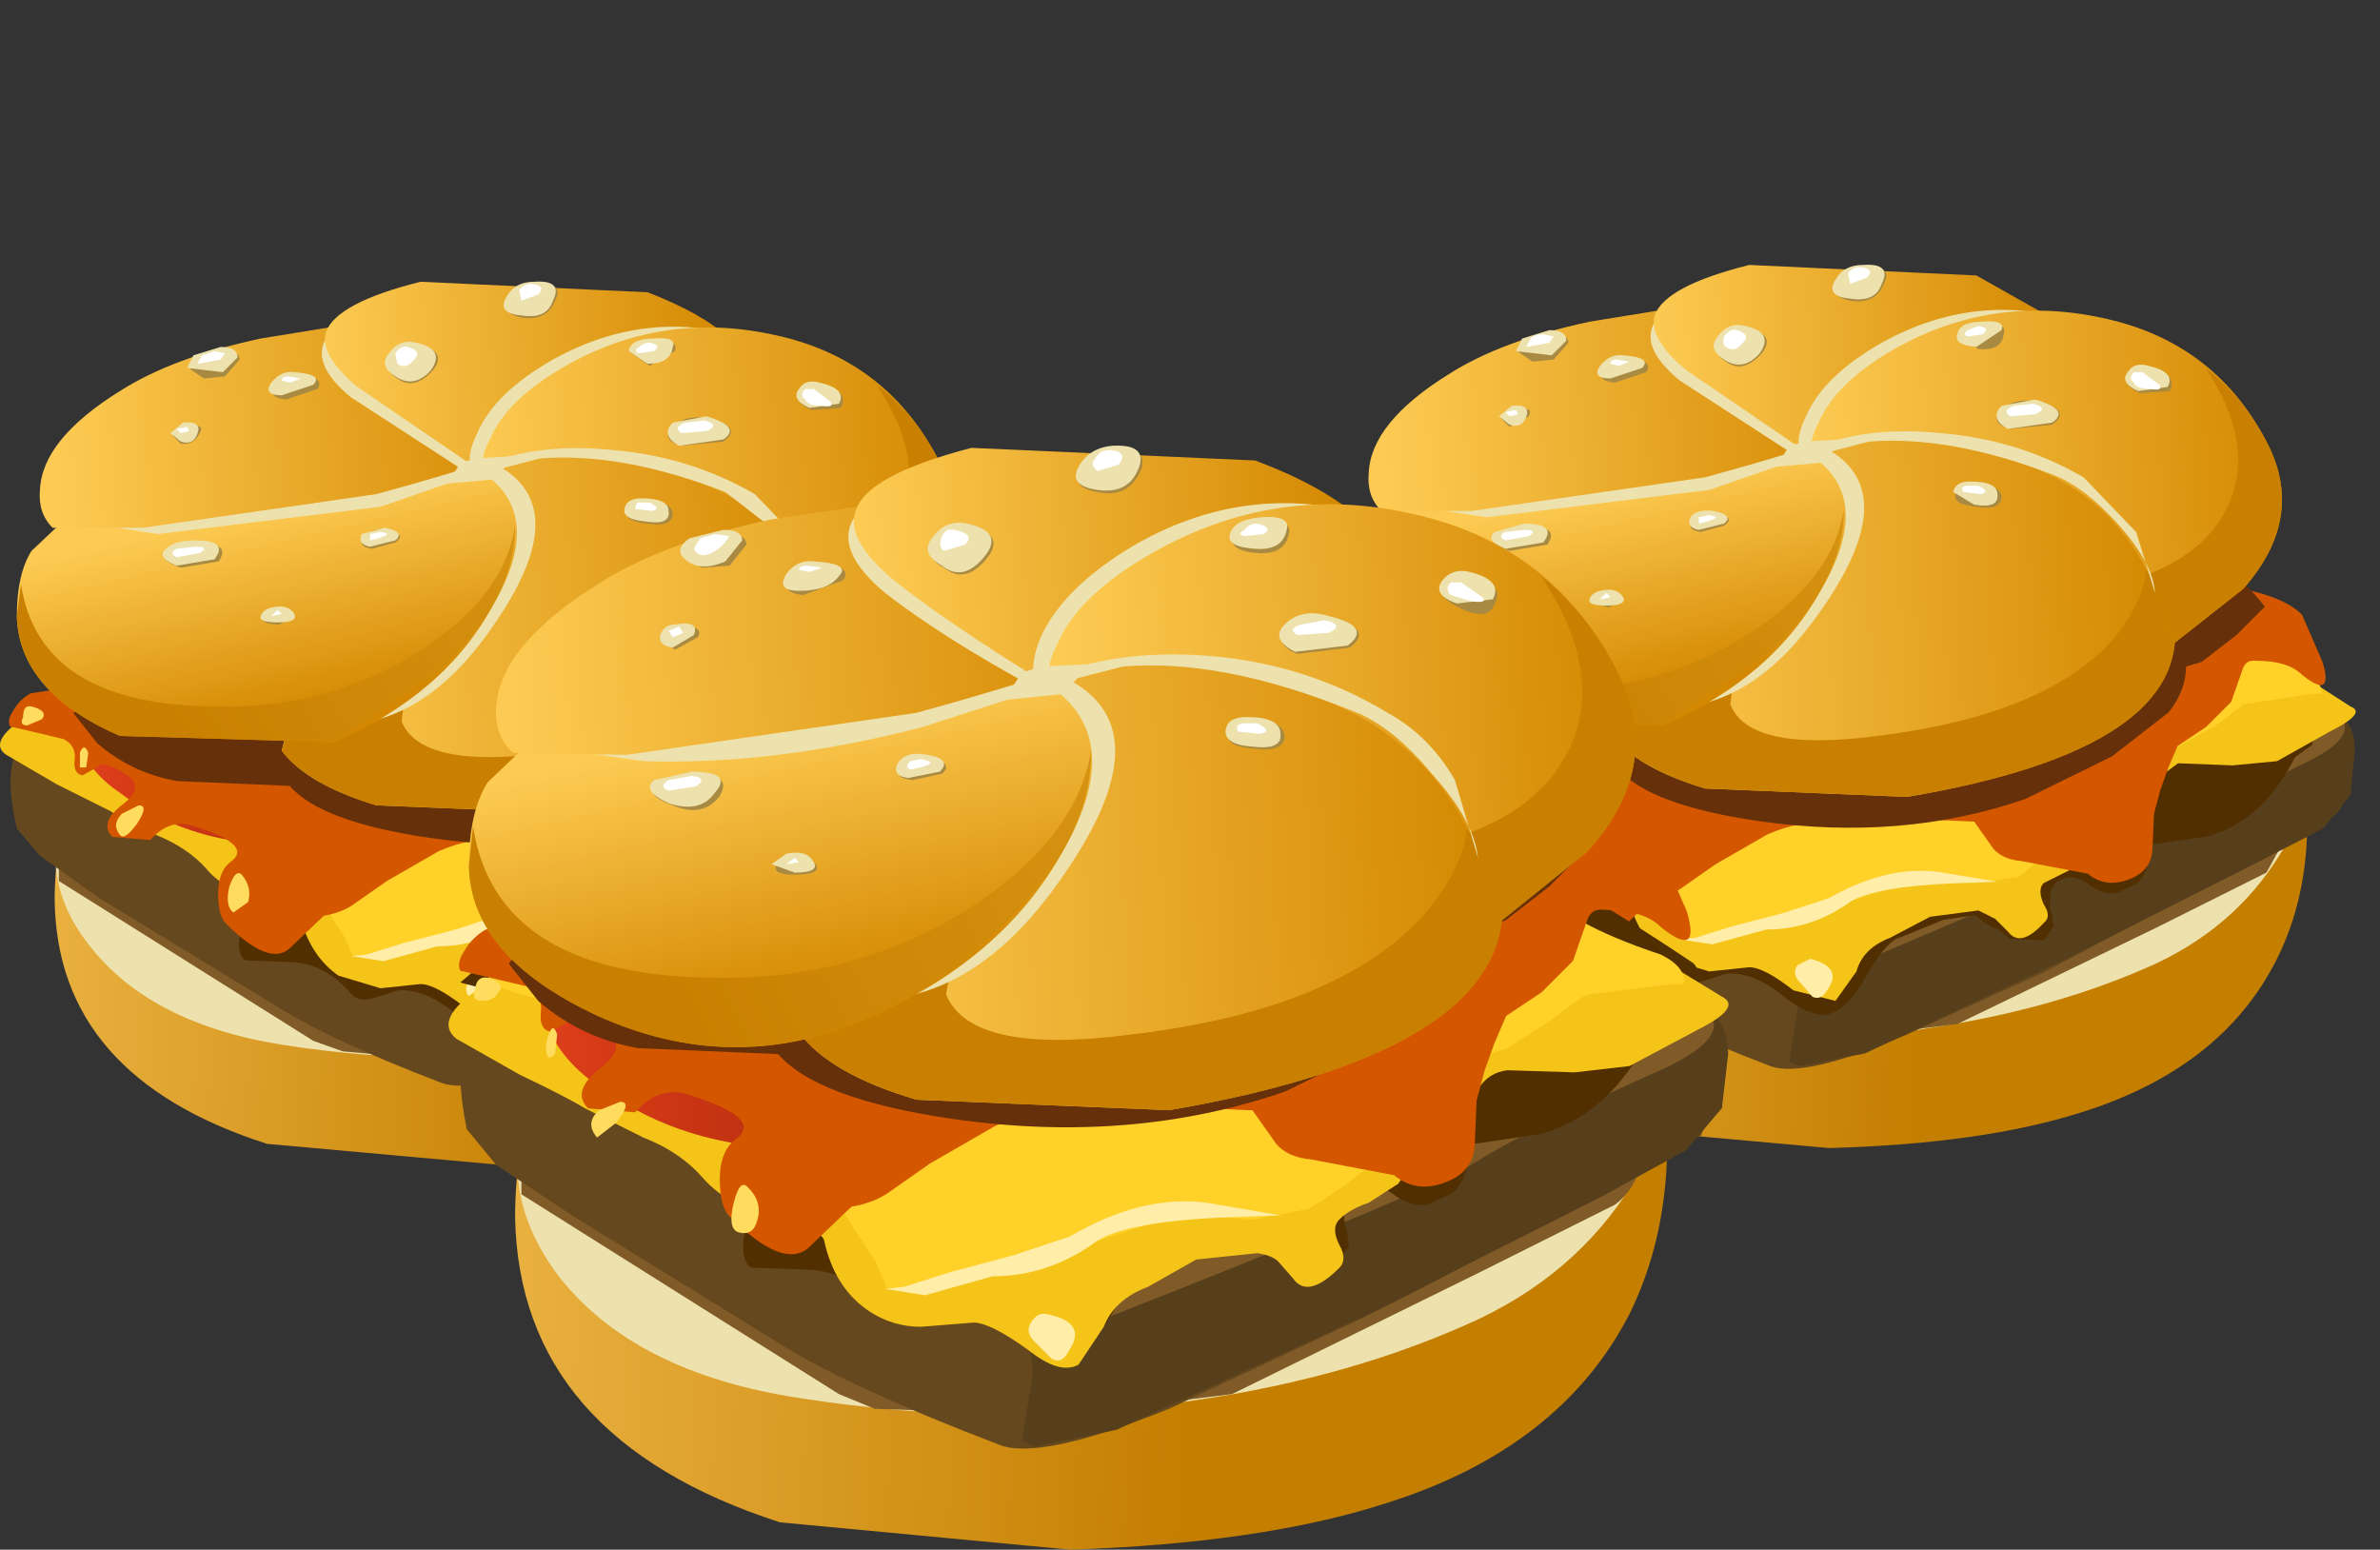 <?xml version="1.0" encoding="UTF-8" standalone="no"?>
<svg xmlns:xlink="http://www.w3.org/1999/xlink" height="36.85px" width="56.6px" xmlns="http://www.w3.org/2000/svg">
  <rect width="100%" height="100%" fill="#333333" stroke="none"/>
  <g transform="matrix(1.0, 0.0, 0.0, 1.0, 0.0, 0.0)">
    <use height="30.85" transform="matrix(1.0, 0.0, 0.0, 1.0, 0.0, 6.0)" width="56.0" xlink:href="#sprite0"/>
  </g>
  <defs>
    <g id="sprite0" transform="matrix(1.0, 0.0, 0.0, 1.0, 0.0, -6.0)">
      <use height="14.5" transform="matrix(1.0, 0.0, 0.0, 1.0, 0.25, 13.2)" width="24.15" xlink:href="#shape0"/>
      <use height="13.95" transform="matrix(0.75, 0.0, 0.0, 0.75, 0.287, 14.062)" width="31.45" xlink:href="#sprite1"/>
      <use height="9.85" transform="matrix(1.0, 0.0, 0.0, 1.0, 0.0, 14.4)" width="24.4" xlink:href="#shape2"/>
      <use height="11.25" transform="matrix(0.75, 0.0, 0.0, 0.75, 0.2, 14.238)" width="31.35" xlink:href="#sprite2"/>
      <use height="2.3" transform="matrix(0.803, 0.0, 0.0, 0.783, 8.357, 21.093)" width="9.4" xlink:href="#shape4"/>
      <use height="9.3" transform="matrix(0.75, 0.0, 0.0, 0.75, 1.75, 13.1)" width="27.35" xlink:href="#sprite3"/>
      <use height="20.9" transform="matrix(1.0, 0.0, 0.0, 1.0, 0.4, 6.4)" width="55.6" xlink:href="#shape6"/>
      <use height="13.95" transform="matrix(0.75, 0.0, 0.0, 0.75, 31.887, 13.662)" width="31.45" xlink:href="#sprite1"/>
      <use height="9.85" transform="matrix(1.0, 0.0, 0.0, 1.0, 31.6, 14.0)" width="24.4" xlink:href="#shape7"/>
      <use height="11.25" transform="matrix(0.75, 0.0, 0.0, 0.75, 31.8, 13.838)" width="31.35" xlink:href="#sprite2"/>
      <use height="2.3" transform="matrix(0.803, 0.0, 0.0, 0.783, 39.957, 20.694)" width="9.4" xlink:href="#shape4"/>
      <use height="9.3" transform="matrix(0.75, 0.0, 0.0, 0.75, 33.35, 12.7)" width="27.35" xlink:href="#sprite3"/>
      <use height="30.85" transform="matrix(1.0, 0.0, 0.0, 1.0, 10.95, 6.0)" width="43.3" xlink:href="#shape8"/>
      <use height="13.95" transform="matrix(0.935, 0.0, 0.0, 0.935, 10.947, 19.203)" width="31.45" xlink:href="#sprite1"/>
      <use height="12.25" transform="matrix(1.0, 0.0, 0.0, 1.0, 10.65, 20.25)" width="30.45" xlink:href="#shape9"/>
      <use height="11.25" transform="matrix(0.935, 0.0, 0.0, 0.935, 10.9, 19.297)" width="31.35" xlink:href="#sprite2"/>
      <use height="2.3" transform="matrix(1.0, 0.0, 0.0, 1.0, 21.05, 28.55)" width="9.4" xlink:href="#shape4"/>
      <use height="9.3" transform="matrix(0.935, 0.0, 0.0, 0.935, 12.1, 18.1)" width="27.35" xlink:href="#sprite3"/>
      <use height="19.0" transform="matrix(1.0, 0.0, 0.0, 1.0, 11.15, 10.3)" width="27.75" xlink:href="#shape10"/>
    </g>
    <g id="shape0" transform="matrix(1.0, 0.0, 0.0, 1.0, -0.25, -13.2)">
      <path d="M15.85 14.65 Q22.35 14.8 22.95 17.35 23.75 20.8 22.55 23.2 21.25 25.8 17.9 26.85 L11.9 27.7 6.35 27.2 Q1.35 25.6 1.3 21.4 1.3 20.05 1.75 18.65 L2.2 17.5 5.8 16.3 Q9.7 14.5 15.85 14.65" fill="url(#gradient0)" fill-rule="evenodd" stroke="none"/>
      <path d="M1.8 18.55 Q2.95 16.4 12.55 16.4 21.8 16.45 22.85 17.65 23.65 18.7 22.75 20.5 21.7 22.35 19.7 23.3 17.3 24.4 14.25 24.85 10.6 25.45 6.75 24.85 3.55 24.35 2.1 22.45 0.7 20.65 1.8 18.55" fill="#ede2ad" fill-rule="evenodd" stroke="none"/>
      <path d="M14.95 24.75 L11.75 25.15 9.25 25.1 8.15 25.0 7.45 24.75 1.4 20.95 1.4 20.1 1.85 20.1 2.8 20.3 Q23.0 19.45 22.85 20.15 L22.3 21.15 19.7 22.45 14.95 24.75" fill="#805b28" fill-rule="evenodd" stroke="none"/>
      <path d="M17.15 14.35 Q18.6 14.8 23.85 17.3 24.55 17.6 24.3 18.9 24.2 19.55 23.9 19.8 L22.6 20.55 17.05 23.5 13.75 25.0 Q11.3 26.05 10.5 25.75 7.75 24.7 6.45 23.85 L2.35 21.35 0.95 20.35 0.4 19.7 Q-0.05 17.75 0.85 17.5 L3.2 16.8 5.4 16.0 Q7.45 15.15 12.85 13.65 13.75 13.4 14.95 13.65 L17.15 14.35" fill="#66481e" fill-rule="evenodd" stroke="none"/>
      <path d="M24.1 17.5 Q24.4 17.65 24.4 18.25 L24.3 19.3 23.65 20.1 22.0 20.95 17.55 23.2 12.75 25.45 11.2 25.75 10.95 25.65 11.15 24.4 Q11.2 23.7 10.6 22.65 L10.05 21.75 Q23.65 17.3 24.1 17.5" fill="#573f1b" fill-rule="evenodd" stroke="none"/>
      <path d="M15.85 13.9 L19.45 15.1 21.95 16.3 24.1 17.5 Q24.4 17.95 23.3 18.5 20.65 19.7 19.65 20.3 L12.25 23.45 Q11.0 23.9 9.6 23.05 L6.15 21.1 2.55 19.2 Q0.45 18.2 0.55 17.8 0.7 17.35 2.4 16.9 L6.65 15.1 Q11.05 13.35 11.85 13.2 12.7 13.05 15.85 13.9" fill="#805b28" fill-rule="evenodd" stroke="none"/>
    </g>
    <linearGradient gradientTransform="matrix(0.008, 4.0E-4, 4.0E-4, -0.008, 7.75, 20.95)" gradientUnits="userSpaceOnUse" id="gradient0" spreadMethod="pad" x1="-819.2" x2="819.2">
      <stop offset="0.0" stop-color="#e9b140"/>
      <stop offset="1.0" stop-color="#c47e00"/>
    </linearGradient>
    <g id="sprite1" transform="matrix(1.0, 0.0, 0.0, 1.0, -0.05, 0.05)">
      <use height="13.95" transform="matrix(1.0, 0.0, 0.0, 1.0, 0.05, -0.05)" width="31.45" xlink:href="#shape1"/>
    </g>
    <g id="shape1" transform="matrix(1.0, 0.0, 0.0, 1.0, -0.05, 0.05)">
      <path d="M31.4 3.9 Q31.7 4.15 31.05 4.45 L30.85 5.35 30.3 5.75 Q29.3 7.75 27.55 8.25 L25.85 8.5 25.4 8.35 Q25.95 9.05 25.3 9.75 L24.65 10.05 Q24.2 10.1 23.8 9.8 23.35 9.45 22.95 9.6 22.6 9.7 22.55 10.1 22.5 10.6 22.6 10.7 L22.65 11.1 22.35 11.55 21.25 11.5 20.9 11.2 Q20.65 11.15 20.15 10.75 L19.15 10.9 17.8 11.45 Q17.35 11.55 16.7 12.7 16.05 13.85 15.4 13.9 14.85 13.95 14.0 13.25 13.1 12.55 12.3 12.6 L11.5 12.85 Q11.0 13.0 10.75 12.65 9.9 11.7 8.8 11.7 L7.45 11.65 Q7.1 11.45 7.35 10.4 L7.4 9.25 7.05 8.65 6.7 8.05 Q4.95 7.75 3.8 7.05 2.55 6.35 1.95 5.2 L1.0 4.65 0.05 4.4 0.4 4.1 0.9 3.95 3.4 4.4 4.85 4.15 6.0 3.7 8.75 1.7 Q11.45 0.05 12.85 0.0 L19.15 0.05 25.3 0.6 Q27.3 1.15 31.4 3.9" fill="#522f00" fill-rule="evenodd" stroke="none"/>
    </g>
    <g id="shape2" transform="matrix(1.0, 0.0, 0.0, 1.0, 0.0, -14.4)">
      <path d="M17.25 14.45 Q19.15 14.65 20.4 15.25 L21.55 15.85 22.6 16.3 Q23.05 16.45 23.6 16.75 L24.3 17.2 Q24.7 17.35 23.8 17.8 L22.55 18.5 21.5 18.6 20.2 18.55 Q19.85 18.6 19.65 18.95 L19.1 19.7 18.5 20.2 18.1 20.75 17.6 21.1 17.0 21.4 Q16.85 21.55 17.0 21.9 17.2 22.2 17.0 22.35 16.45 22.95 16.15 22.55 L15.85 22.25 15.45 22.05 14.3 22.2 13.35 22.7 Q12.7 22.95 12.55 23.5 L12.05 24.2 11.05 23.95 Q10.35 23.4 10.0 23.4 L9.05 23.5 8.05 23.2 Q7.4 22.75 7.15 21.85 7.15 21.6 6.3 21.4 5.35 21.2 4.9 20.65 4.45 20.15 3.7 19.85 2.8 19.45 2.65 19.3 L1.35 18.65 0.15 17.95 Q-0.3 17.65 0.6 17.05 1.3 16.6 1.95 16.4 L9.45 15.25 17.25 14.45" fill="#f5c419" fill-rule="evenodd" stroke="none"/>
      <path d="M19.5 14.8 L21.6 15.7 23.15 16.35 23.6 16.9 23.35 16.9 21.75 17.15 21.1 17.65 20.2 18.15 Q19.75 18.25 19.3 18.7 L18.35 19.7 16.4 21.25 15.4 21.4 14.2 21.35 11.9 22.0 9.5 22.65 8.4 22.75 8.2 22.3 7.4 21.0 5.05 18.7 Q3.9 17.75 1.75 17.2 0.85 17.05 0.75 16.8 1.3 16.5 2.2 16.35 L4.15 15.85 6.9 15.3 Q7.3 14.65 13.25 14.65 L19.5 14.8" fill="#ffd129" fill-rule="evenodd" stroke="none"/>
      <path d="M11.45 23.2 Q12.25 23.4 11.85 23.95 L11.5 24.1 11.2 23.75 Q11.0 23.55 11.15 23.35 L11.45 23.2" fill="#ffeda8" fill-rule="evenodd" stroke="none"/>
      <path d="M11.9 16.25 Q12.1 17.05 11.75 17.85 L9.25 18.9 6.55 19.0 4.3 18.85 3.2 18.3 Q2.05 17.6 1.75 16.75 1.45 15.7 3.45 15.0 5.6 14.25 8.75 14.45 11.5 14.6 11.9 16.25" fill="#d14b11" fill-rule="evenodd" stroke="none"/>
      <path d="M1.75 16.15 L2.35 17.2 Q3.35 18.25 5.4 18.55 L10.3 18.35 12.0 17.8 11.95 18.65 11.15 19.15 Q9.75 19.9 7.6 20.05 4.75 20.3 2.85 18.85 2.1 18.35 1.85 17.6 L1.7 16.9 1.75 16.15" fill="url(#gradient1)" fill-rule="evenodd" stroke="none"/>
    </g>
    <linearGradient gradientTransform="matrix(0.006, 0.0, 0.0, -0.006, 6.85, 18.1)" gradientUnits="userSpaceOnUse" id="gradient1" spreadMethod="pad" x1="-819.2" x2="819.2">
      <stop offset="0.0" stop-color="#e03f1b"/>
      <stop offset="1.0" stop-color="#911c00"/>
    </linearGradient>
    <g id="sprite2" transform="matrix(1.0, 0.0, 0.0, 1.0, 0.0, -0.05)">
      <use height="11.25" transform="matrix(1.0, 0.0, 0.0, 1.0, 0.0, 0.05)" width="31.35" xlink:href="#shape3"/>
    </g>
    <g id="shape3" transform="matrix(1.0, 0.0, 0.0, 1.0, 0.0, -0.05)">
      <path d="M30.6 1.1 L31.25 2.6 Q31.6 3.8 30.6 3.0 30.15 2.55 29.15 2.55 28.8 2.5 28.7 2.85 L28.35 3.85 27.55 4.65 26.65 5.25 26.35 5.95 26.1 6.65 25.9 7.4 25.85 8.55 Q25.8 9.25 25.05 9.5 24.35 9.75 23.8 9.3 L21.7 8.9 Q21.1 8.85 20.8 8.5 L20.2 7.65 17.95 7.55 15.55 7.7 Q14.7 7.6 13.65 8.05 L12.0 9.0 11.0 9.7 Q10.6 10.0 10.0 10.1 L8.9 11.15 Q8.25 11.7 6.9 10.35 6.65 10.1 6.65 9.4 6.65 8.65 7.1 8.35 7.7 7.85 6.0 7.3 5.15 6.95 4.5 7.7 L3.3 7.6 Q2.85 7.15 3.65 6.55 4.35 6.0 3.7 5.6 3.0 5.15 2.8 5.4 L2.35 5.65 Q2.05 5.6 2.1 5.15 2.15 4.7 1.75 4.5 L0.7 4.25 0.05 4.1 Q-0.05 3.9 0.15 3.6 0.35 3.25 0.7 3.05 L1.35 2.95 1.9 2.8 3.1 1.55 Q4.35 0.6 5.8 0.7 L16.6 0.35 Q25.65 -0.1 27.55 0.1 29.9 0.35 30.6 1.1" fill="#d45700" fill-rule="evenodd" stroke="none"/>
    </g>
    <g id="shape4" transform="matrix(1.0, 0.0, 0.0, 1.0, -21.05, -28.55)">
      <path d="M26.1 29.5 Q24.95 30.35 23.6 30.35 L22.0 30.8 21.05 30.65 21.5 30.6 22.6 30.25 24.1 29.85 25.45 29.4 Q27.15 28.4 28.7 28.6 L30.45 28.9 29.1 28.95 Q26.85 29.05 26.1 29.5" fill="#ffeda8" fill-rule="evenodd" stroke="none"/>
    </g>
    <g id="sprite3" transform="matrix(1.0, 0.0, 0.0, 1.0, 0.0, 0.0)">
      <use height="9.3" transform="matrix(1.0, 0.0, 0.0, 1.0, 0.0, 0.0)" width="27.35" xlink:href="#shape5"/>
    </g>
    <g id="shape5" transform="matrix(1.0, 0.0, 0.0, 1.0, 0.0, 0.0)">
      <path d="M23.9 0.05 Q25.9 0.45 27.35 2.3 L26.45 3.2 25.35 4.05 24.85 4.2 Q24.85 4.95 24.3 5.65 L22.5 7.05 19.75 8.4 Q15.85 9.75 11.3 9.1 7.85 8.6 6.85 7.45 L3.3 7.3 Q1.85 7.05 0.75 6.1 L0.0 5.15 Q1.1 3.75 2.0 3.4 3.95 2.75 13.05 1.3 22.55 -0.25 23.9 0.05" fill="#66300a" fill-rule="evenodd" stroke="none"/>
    </g>
    <g id="shape6" transform="matrix(1.0, 0.0, 0.0, 1.0, -0.4, -6.4)">
      <path d="M5.75 20.8 Q6.0 21.1 5.9 21.45 L5.55 21.7 Q5.35 21.55 5.45 21.1 5.6 20.65 5.75 20.8" fill="#ffdc5e" fill-rule="evenodd" stroke="none"/>
      <path d="M2.1 17.9 L2.05 18.25 1.9 18.25 1.9 17.9 Q2.0 17.65 2.1 17.9" fill="#ffdc5e" fill-rule="evenodd" stroke="none"/>
      <path d="M3.3 19.15 Q3.55 19.15 3.25 19.6 2.95 20.0 2.85 19.85 2.65 19.6 2.9 19.35 L3.3 19.15" fill="#ffdc5e" fill-rule="evenodd" stroke="none"/>
      <path d="M0.75 16.8 Q1.15 16.9 1.0 17.1 L0.65 17.25 Q0.45 17.25 0.55 17.05 0.55 16.75 0.75 16.8" fill="#ffdc5e" fill-rule="evenodd" stroke="none"/>
      <path d="M6.7 17.85 Q7.0 16.6 7.75 15.1 9.1 12.05 11.1 10.8 13.35 9.4 16.65 11.2 19.8 12.85 20.1 15.1 20.55 18.2 13.75 19.35 L8.95 19.15 Q7.3 18.65 6.7 17.85" fill="url(#gradient2)" fill-rule="evenodd" stroke="none"/>
      <path d="M19.45 13.75 L19.7 13.9 20.1 15.1 Q20.55 18.2 13.75 19.35 L8.95 19.15 Q7.3 18.65 6.7 17.85 7.0 16.7 7.65 15.25 8.95 12.35 10.75 11.05 11.2 10.9 11.2 11.05 L11.45 11.85 Q12.25 13.75 11.05 15.05 L9.7 15.95 9.55 17.15 Q10.0 18.3 13.05 17.9 17.1 17.4 18.7 15.55 19.45 14.6 19.45 13.75" fill="#c98000" fill-rule="evenodd" stroke="none"/>
      <path d="M3.3 12.85 Q5.05 12.15 6.95 11.55 10.85 10.45 12.05 11.2 13.55 12.25 11.75 14.85 9.95 17.5 7.6 17.2 L2.8 16.6 Q1.0 16.1 1.0 14.65 0.95 13.35 1.75 13.25 L3.3 12.85" fill="#ede2ad" fill-rule="evenodd" stroke="none"/>
      <path d="M2.75 11.55 L6.4 10.9 11.5 11.25 Q12.95 12.25 11.75 14.35 10.6 16.5 7.95 17.65 L2.85 17.5 Q0.45 16.45 0.4 14.65 0.4 13.65 0.75 13.1 L1.65 12.25 2.75 11.55" fill="url(#gradient3)" fill-rule="evenodd" stroke="none"/>
      <path d="M7.95 17.65 L2.85 17.5 Q0.45 16.45 0.4 14.65 L0.5 13.9 Q0.95 16.8 5.2 16.8 7.8 16.85 9.95 15.5 12.0 14.2 12.25 12.5 12.25 14.25 10.5 15.9 L7.95 17.65" fill="url(#gradient4)" fill-rule="evenodd" stroke="none"/>
      <path d="M3.75 12.7 L1.8 12.4 Q1.45 12.1 1.4 11.6 1.3 10.5 3.15 9.35 4.35 8.55 6.45 8.15 L8.35 7.85 Q9.25 7.8 10.4 9.45 L11.4 11.05 Q11.7 11.05 11.5 11.2 L9.05 12.05 3.75 12.7" fill="#ede2ad" fill-rule="evenodd" stroke="none"/>
      <path d="M8.05 7.75 Q9.45 7.75 13.15 10.3 12.45 10.8 8.95 11.75 L3.4 12.55 1.25 12.55 Q0.9 12.2 0.95 11.65 1.0 10.45 2.85 9.3 4.1 8.5 6.2 8.05 L8.05 7.75" fill="url(#gradient5)" fill-rule="evenodd" stroke="none"/>
      <path d="M11.2 11.3 L8.35 9.45 Q6.4 7.85 9.9 7.0 L15.35 7.2 Q16.6 7.7 17.3 8.3 14.5 8.35 13.05 9.25 11.6 10.25 11.2 11.3" fill="#ede2ad" fill-rule="evenodd" stroke="none"/>
      <path d="M11.5 11.25 L8.5 9.2 Q7.6 8.45 7.75 7.9 8.0 7.2 10.0 6.7 L15.4 6.95 Q16.7 7.45 17.35 8.05 L15.8 8.15 Q14.05 8.4 13.15 9.0 11.7 10.0 11.5 11.25" fill="url(#gradient6)" fill-rule="evenodd" stroke="none"/>
      <path d="M20.25 12.85 Q19.65 11.1 17.8 10.85 14.95 10.45 12.8 10.75 L11.2 11.1 Q11.1 10.8 11.35 10.3 11.75 9.35 13.15 8.55 15.4 7.3 17.8 8.05 20.25 8.8 21.55 11.25 22.5 13.1 21.6 14.05 L20.5 14.55 20.25 12.85" fill="#ede2ad" fill-rule="evenodd" stroke="none"/>
      <path d="M19.55 14.15 Q18.7 12.4 17.05 11.65 14.75 10.6 12.9 10.85 L11.5 11.25 Q11.4 10.9 11.65 10.45 12.05 9.5 13.45 8.7 15.75 7.4 18.35 7.95 21.05 8.5 22.3 10.9 23.25 12.7 21.75 14.4 L20.1 15.7 19.55 14.15" fill="url(#gradient7)" fill-rule="evenodd" stroke="none"/>
      <path d="M21.75 14.4 L20.1 15.7 19.5 14.05 Q20.9 13.5 21.4 12.4 22.05 10.95 20.85 9.15 21.75 9.85 22.3 10.9 23.25 12.7 21.75 14.4" fill="#c98000" fill-rule="evenodd" stroke="none"/>
      <path d="M17.95 11.75 L19.2 13.05 Q19.6 13.75 19.65 14.5 19.6 13.8 18.8 12.9 L17.25 11.7 Q14.8 10.75 12.85 10.9 L11.5 11.25 11.2 11.2 Q12.6 10.5 14.55 10.7 16.4 10.85 17.95 11.75" fill="#ede2ad" fill-rule="evenodd" stroke="none"/>
      <path d="M11.95 11.35 L11.75 11.4 10.6 11.5 10.55 11.55 10.8 11.25 10.95 11.0 11.35 10.9 12.15 10.85 12.35 10.9 Q11.85 11.1 11.95 11.35" fill="#ede2ad" fill-rule="evenodd" stroke="none"/>
      <path d="M5.35 8.35 Q5.7 8.35 5.7 8.55 L5.35 8.95 4.85 9.0 4.55 8.8 Q4.45 8.7 4.7 8.5 L5.35 8.35" fill="#a88a43" fill-rule="evenodd" stroke="none"/>
      <path d="M5.25 8.25 Q5.65 8.25 5.65 8.5 L5.3 8.85 4.45 8.75 4.6 8.45 5.25 8.25" fill="#ede2ad" fill-rule="evenodd" stroke="none"/>
      <path d="M5.1 8.35 L5.35 8.4 5.25 8.55 4.7 8.65 4.8 8.45 5.1 8.35" fill="#ffffff" fill-rule="evenodd" stroke="none"/>
      <path d="M7.05 8.9 Q7.75 8.95 7.55 9.25 L6.8 9.5 Q6.35 9.45 6.55 9.2 6.7 8.9 7.05 8.9" fill="#a88a43" fill-rule="evenodd" stroke="none"/>
      <path d="M4.4 10.15 Q4.9 10.05 4.75 10.3 4.6 10.6 4.3 10.55 L4.1 10.35 Q4.15 10.15 4.4 10.15" fill="#a88a43" fill-rule="evenodd" stroke="none"/>
      <path d="M9.2 12.6 Q9.7 12.7 9.4 12.9 L8.85 13.05 Q8.5 13.0 8.65 12.8 8.8 12.55 9.2 12.6" fill="#a88a43" fill-rule="evenodd" stroke="none"/>
      <path d="M6.5 14.5 Q6.9 14.45 7.0 14.65 L6.65 14.85 Q6.25 14.85 6.25 14.7 6.3 14.55 6.5 14.5" fill="#a88a43" fill-rule="evenodd" stroke="none"/>
      <path d="M15.25 11.9 Q15.95 11.9 16.0 12.2 16.0 12.55 15.4 12.45 14.85 12.4 14.9 12.15 L15.25 11.9" fill="#a88a43" fill-rule="evenodd" stroke="none"/>
      <path d="M19.55 9.15 Q20.2 9.3 20.0 9.7 L19.3 9.75 Q18.85 9.55 19.0 9.3 19.25 9.05 19.55 9.15" fill="#a88a43" fill-rule="evenodd" stroke="none"/>
      <path d="M16.05 8.35 L15.45 8.7 14.95 8.35 Q15.05 8.15 15.55 8.1 16.15 8.05 16.05 8.35" fill="#a88a43" fill-rule="evenodd" stroke="none"/>
      <path d="M16.85 9.95 Q17.7 10.15 17.2 10.5 L16.2 10.6 Q15.7 10.45 16.0 10.15 16.3 9.85 16.85 9.95" fill="#a88a43" fill-rule="evenodd" stroke="none"/>
      <path d="M12.7 6.75 Q13.45 6.7 13.2 7.15 13.0 7.65 12.4 7.55 11.9 7.45 12.1 7.1 12.3 6.75 12.7 6.75" fill="#a88a43" fill-rule="evenodd" stroke="none"/>
      <path d="M4.75 12.95 Q5.5 12.9 5.2 13.35 L4.3 13.5 Q3.75 13.3 4.0 13.15 L4.75 12.95" fill="#a88a43" fill-rule="evenodd" stroke="none"/>
      <path d="M9.95 8.2 Q10.65 8.35 10.3 8.8 9.85 9.3 9.45 9.0 9.1 8.8 9.3 8.45 9.55 8.15 9.95 8.2" fill="#a88a43" fill-rule="evenodd" stroke="none"/>
      <path d="M7.0 8.85 Q7.7 8.9 7.45 9.15 L6.7 9.4 Q6.25 9.4 6.45 9.1 6.7 8.8 7.0 8.85" fill="#ede2ad" fill-rule="evenodd" stroke="none"/>
      <path d="M4.35 10.05 Q4.8 10.0 4.7 10.3 4.6 10.6 4.3 10.5 L4.05 10.3 4.35 10.05" fill="#ede2ad" fill-rule="evenodd" stroke="none"/>
      <path d="M9.15 12.55 Q9.65 12.65 9.4 12.85 L8.8 13.0 Q8.5 12.95 8.6 12.7 L9.15 12.55" fill="#ede2ad" fill-rule="evenodd" stroke="none"/>
      <path d="M6.45 14.45 Q6.85 14.35 7.0 14.6 7.1 14.8 6.6 14.8 6.15 14.8 6.2 14.65 6.25 14.5 6.45 14.45" fill="#ede2ad" fill-rule="evenodd" stroke="none"/>
      <path d="M15.25 11.85 Q15.9 11.85 15.9 12.15 15.95 12.5 15.35 12.4 14.8 12.35 14.85 12.1 14.9 11.85 15.25 11.85" fill="#ede2ad" fill-rule="evenodd" stroke="none"/>
      <path d="M19.5 9.1 Q20.15 9.25 19.95 9.6 L19.25 9.7 Q18.8 9.5 19.0 9.25 19.15 9.0 19.5 9.1" fill="#ede2ad" fill-rule="evenodd" stroke="none"/>
      <path d="M16.0 8.25 Q15.95 8.65 15.4 8.65 L14.95 8.35 Q15.0 8.05 15.55 8.05 16.1 8.0 16.0 8.25" fill="#ede2ad" fill-rule="evenodd" stroke="none"/>
      <path d="M16.8 9.9 Q17.65 10.15 17.2 10.45 L16.15 10.6 Q15.7 10.35 16.0 10.05 L16.8 9.9" fill="#ede2ad" fill-rule="evenodd" stroke="none"/>
      <path d="M12.7 6.7 Q13.4 6.65 13.15 7.15 13.0 7.6 12.4 7.5 11.8 7.45 12.05 7.05 12.25 6.7 12.7 6.7" fill="#ede2ad" fill-rule="evenodd" stroke="none"/>
      <path d="M4.65 12.85 Q5.45 12.85 5.1 13.3 L4.2 13.45 Q3.7 13.25 3.95 13.05 4.15 12.85 4.65 12.85" fill="#ede2ad" fill-rule="evenodd" stroke="none"/>
      <path d="M9.9 8.15 Q10.6 8.3 10.25 8.8 9.85 9.25 9.4 8.95 9.0 8.7 9.25 8.4 9.5 8.05 9.9 8.15" fill="#ede2ad" fill-rule="evenodd" stroke="none"/>
      <path d="M6.85 8.95 L7.15 9.0 6.9 9.1 6.7 9.05 Q6.7 8.95 6.85 8.95" fill="#ffffff" fill-rule="evenodd" stroke="none"/>
      <path d="M4.45 10.15 L4.5 10.25 4.3 10.3 4.2 10.2 4.45 10.15" fill="#ffffff" fill-rule="evenodd" stroke="none"/>
      <path d="M4.65 13.0 Q5.0 13.0 4.75 13.15 L4.2 13.25 Q4.0 13.15 4.2 13.05 L4.65 13.0" fill="#ffffff" fill-rule="evenodd" stroke="none"/>
      <path d="M9.05 12.65 Q9.45 12.7 8.8 12.85 L8.8 12.7 9.05 12.65" fill="#ffffff" fill-rule="evenodd" stroke="none"/>
      <path d="M6.6 14.5 L6.7 14.6 6.45 14.65 6.6 14.5" fill="#ffffff" fill-rule="evenodd" stroke="none"/>
      <path d="M15.45 11.95 Q15.75 12.1 15.5 12.15 L15.1 12.1 15.15 11.95 15.45 11.95" fill="#ffffff" fill-rule="evenodd" stroke="none"/>
      <path d="M16.75 10.0 Q17.15 10.1 16.8 10.25 L16.2 10.3 Q16.0 10.15 16.3 10.05 L16.75 10.0" fill="#ffffff" fill-rule="evenodd" stroke="none"/>
      <path d="M19.35 9.25 L19.75 9.55 Q19.85 9.7 19.55 9.65 19.2 9.65 19.15 9.5 19.0 9.4 19.15 9.25 L19.35 9.25" fill="#ffffff" fill-rule="evenodd" stroke="none"/>
      <path d="M15.45 8.15 Q15.75 8.2 15.55 8.35 L15.2 8.4 Q15.05 8.35 15.2 8.25 15.3 8.15 15.45 8.15" fill="#ffffff" fill-rule="evenodd" stroke="none"/>
      <path d="M12.65 6.75 Q13.0 6.8 12.8 7.0 L12.4 7.15 12.35 6.9 Q12.45 6.75 12.65 6.75" fill="#ffffff" fill-rule="evenodd" stroke="none"/>
      <path d="M9.7 8.25 Q10.05 8.35 9.85 8.55 9.65 8.8 9.45 8.65 L9.4 8.4 Q9.55 8.2 9.7 8.25" fill="#ffffff" fill-rule="evenodd" stroke="none"/>
      <path d="M47.45 14.25 Q53.95 14.4 54.55 16.95 55.35 20.4 54.15 22.8 52.85 25.4 49.5 26.45 47.15 27.2 43.5 27.3 L37.95 26.8 Q32.95 25.2 32.9 21.0 32.9 19.65 33.35 18.25 L33.8 17.1 Q35.65 16.75 37.4 15.9 41.3 14.1 47.45 14.25" fill="url(#gradient8)" fill-rule="evenodd" stroke="none"/>
      <path d="M33.4 18.15 Q34.55 16.0 44.15 16.0 53.4 16.05 54.45 17.25 55.25 18.3 54.35 20.1 53.3 21.95 51.3 22.9 48.9 24.0 45.85 24.45 42.2 25.05 38.35 24.45 35.15 23.95 33.7 22.05 32.3 20.25 33.4 18.15" fill="#ede2ad" fill-rule="evenodd" stroke="none"/>
      <path d="M46.55 24.35 L43.35 24.75 40.85 24.7 39.75 24.6 39.05 24.35 33.0 20.55 33.0 19.7 33.45 19.7 34.4 19.9 Q54.6 19.05 54.45 19.75 L53.9 20.75 51.3 22.05 46.55 24.35" fill="#805b28" fill-rule="evenodd" stroke="none"/>
      <path d="M48.75 13.95 Q50.2 14.4 55.45 16.9 56.15 17.2 55.9 18.5 55.8 19.15 55.5 19.4 L54.2 20.15 48.65 23.1 45.35 24.6 Q42.9 25.65 42.1 25.35 39.35 24.3 38.05 23.45 L33.95 20.95 32.55 19.95 32.0 19.3 Q31.55 17.35 32.45 17.1 L34.8 16.4 37.0 15.6 Q39.05 14.75 44.45 13.25 45.35 13.0 46.55 13.25 L48.75 13.95" fill="#66481e" fill-rule="evenodd" stroke="none"/>
      <path d="M55.7 17.1 Q56.0 17.25 56.0 17.85 L55.9 18.9 55.25 19.7 53.6 20.55 49.15 22.8 44.35 25.05 42.8 25.35 42.55 25.25 42.75 24.0 Q42.8 23.3 42.2 22.25 L41.65 21.35 Q55.25 16.9 55.7 17.1" fill="#573f1b" fill-rule="evenodd" stroke="none"/>
      <path d="M47.45 13.5 L51.05 14.7 53.55 15.9 55.7 17.1 Q56.0 17.55 54.9 18.1 L51.25 19.9 43.85 23.05 Q42.6 23.5 41.2 22.65 L37.75 20.7 34.15 18.8 Q32.05 17.8 32.15 17.4 32.3 16.95 34.0 16.5 L38.25 14.7 Q42.65 12.95 43.45 12.8 L47.45 13.5" fill="#805b28" fill-rule="evenodd" stroke="none"/>
    </g>
    <linearGradient gradientTransform="matrix(0.008, -4.0E-4, -4.0E-4, -0.008, 13.3, 14.8)" gradientUnits="userSpaceOnUse" id="gradient2" spreadMethod="pad" x1="-819.2" x2="819.2">
      <stop offset="0.0" stop-color="#fdcb53"/>
      <stop offset="1.0" stop-color="#d48801"/>
    </linearGradient>
    <linearGradient gradientTransform="matrix(7.0E-4, 0.003, 0.003, -7.0E-4, 6.55, 14.55)" gradientUnits="userSpaceOnUse" id="gradient3" spreadMethod="pad" x1="-819.2" x2="819.2">
      <stop offset="0.0" stop-color="#fdcb53"/>
      <stop offset="1.0" stop-color="#d48801"/>
    </linearGradient>
    <linearGradient gradientTransform="matrix(-0.005, 0.003, 0.003, 0.005, 7.7, 13.9)" gradientUnits="userSpaceOnUse" id="gradient4" spreadMethod="pad" x1="-819.2" x2="819.2">
      <stop offset="0.0" stop-color="#d69211"/>
      <stop offset="1.0" stop-color="#c98000"/>
    </linearGradient>
    <linearGradient gradientTransform="matrix(0.007, -4.0E-4, -4.0E-4, -0.007, 7.0, 10.15)" gradientUnits="userSpaceOnUse" id="gradient5" spreadMethod="pad" x1="-819.2" x2="819.2">
      <stop offset="0.0" stop-color="#fdcb53"/>
      <stop offset="1.0" stop-color="#d48801"/>
    </linearGradient>
    <linearGradient gradientTransform="matrix(0.006, -3.0E-4, -3.0E-4, -0.006, 12.55, 8.8)" gradientUnits="userSpaceOnUse" id="gradient6" spreadMethod="pad" x1="-819.2" x2="819.2">
      <stop offset="0.0" stop-color="#fdcb53"/>
      <stop offset="1.0" stop-color="#d48801"/>
    </linearGradient>
    <linearGradient gradientTransform="matrix(0.007, -3.0E-4, -3.0E-4, -0.007, 17.05, 11.8)" gradientUnits="userSpaceOnUse" id="gradient7" spreadMethod="pad" x1="-819.2" x2="819.2">
      <stop offset="0.0" stop-color="#fdcb53"/>
      <stop offset="1.0" stop-color="#d48801"/>
    </linearGradient>
    <linearGradient gradientTransform="matrix(0.008, 4.0E-4, 4.0E-4, -0.008, 39.35, 20.55)" gradientUnits="userSpaceOnUse" id="gradient8" spreadMethod="pad" x1="-819.2" x2="819.2">
      <stop offset="0.0" stop-color="#e9b140"/>
      <stop offset="1.0" stop-color="#c47e00"/>
    </linearGradient>
    <g id="shape7" transform="matrix(1.0, 0.0, 0.0, 1.0, -31.6, -14.0)">
      <path d="M48.85 14.05 Q50.75 14.25 52.0 14.85 L53.15 15.45 54.2 15.9 55.2 16.35 55.9 16.8 Q56.3 16.95 55.4 17.4 L54.15 18.1 53.1 18.2 51.8 18.15 51.25 18.55 50.7 19.3 50.1 19.8 49.7 20.35 49.2 20.7 48.6 21.0 Q48.45 21.15 48.6 21.5 48.8 21.8 48.6 21.95 48.05 22.55 47.75 22.15 L47.45 21.85 47.05 21.65 45.9 21.8 44.95 22.3 Q44.3 22.55 44.15 23.1 L43.65 23.8 42.65 23.55 Q41.95 23.0 41.6 23.0 L40.65 23.1 39.65 22.8 Q39.0 22.35 38.75 21.45 L37.9 21.0 Q36.95 20.8 36.5 20.25 L35.3 19.45 34.25 18.9 32.95 18.25 31.75 17.55 Q31.3 17.25 32.2 16.65 32.9 16.2 33.55 16.0 L41.05 14.85 48.85 14.05" fill="#f5c419" fill-rule="evenodd" stroke="none"/>
      <path d="M51.1 14.4 L53.2 15.3 54.75 15.95 Q55.25 16.2 55.2 16.5 L54.95 16.5 53.35 16.75 52.7 17.25 51.8 17.75 50.9 18.3 49.95 19.3 48.0 20.85 47.0 21.0 45.8 20.95 Q45.35 20.95 43.5 21.6 L41.1 22.25 40.0 22.35 39.8 21.9 39.0 20.6 36.65 18.3 Q35.5 17.35 33.35 16.8 32.45 16.65 32.35 16.4 32.9 16.1 33.8 15.95 L35.75 15.45 38.5 14.9 Q38.9 14.25 44.85 14.25 L51.1 14.4" fill="#ffd129" fill-rule="evenodd" stroke="none"/>
      <path d="M43.05 22.8 Q43.85 23.0 43.45 23.55 43.3 23.8 43.1 23.7 L42.8 23.35 Q42.6 23.15 42.75 22.95 L43.05 22.8" fill="#ffeda8" fill-rule="evenodd" stroke="none"/>
      <path d="M40.35 14.05 Q43.1 14.2 43.5 15.85 43.7 16.65 43.35 17.45 L40.85 18.5 38.15 18.6 35.9 18.45 34.8 17.9 Q33.65 17.2 33.35 16.35 33.05 15.3 35.05 14.6 37.2 13.85 40.35 14.05" fill="#d14b11" fill-rule="evenodd" stroke="none"/>
      <path d="M33.35 15.75 L33.95 16.8 Q34.95 17.85 37.0 18.15 L41.9 17.95 43.6 17.4 43.55 18.25 42.75 18.75 Q41.35 19.5 39.2 19.65 36.35 19.9 34.45 18.45 33.7 17.95 33.45 17.2 L33.3 16.5 33.35 15.75" fill="url(#gradient9)" fill-rule="evenodd" stroke="none"/>
    </g>
    <linearGradient gradientTransform="matrix(0.006, 0.0, 0.0, -0.006, 38.45, 17.7)" gradientUnits="userSpaceOnUse" id="gradient9" spreadMethod="pad" x1="-819.2" x2="819.2">
      <stop offset="0.0" stop-color="#e03f1b"/>
      <stop offset="1.0" stop-color="#911c00"/>
    </linearGradient>
    <g id="shape8" transform="matrix(1.0, 0.0, 0.0, 1.0, -10.95, -6.0)">
      <path d="M37.35 20.4 Q37.6 20.7 37.5 21.05 37.4 21.35 37.15 21.3 36.95 21.15 37.05 20.7 37.2 20.25 37.35 20.4" fill="#ffdc5e" fill-rule="evenodd" stroke="none"/>
      <path d="M33.7 17.5 L33.65 17.85 33.5 17.85 33.5 17.5 Q33.6 17.25 33.7 17.5" fill="#ffdc5e" fill-rule="evenodd" stroke="none"/>
      <path d="M34.9 18.75 Q35.15 18.75 34.85 19.2 L34.45 19.45 Q34.25 19.2 34.5 18.95 L34.9 18.75" fill="#ffdc5e" fill-rule="evenodd" stroke="none"/>
      <path d="M32.35 16.4 Q32.75 16.5 32.6 16.7 L32.25 16.85 Q32.05 16.85 32.15 16.65 32.15 16.35 32.35 16.4" fill="#ffdc5e" fill-rule="evenodd" stroke="none"/>
      <path d="M38.3 17.45 Q38.6 16.2 39.35 14.7 40.7 11.65 42.7 10.4 44.95 9.0 48.25 10.8 51.4 12.45 51.7 14.7 52.15 17.8 45.35 18.95 L40.55 18.75 Q38.9 18.25 38.3 17.45" fill="url(#gradient10)" fill-rule="evenodd" stroke="none"/>
      <path d="M51.05 13.35 L51.3 13.5 51.7 14.7 Q52.15 17.8 45.35 18.95 L40.55 18.75 Q38.9 18.25 38.3 17.45 38.6 16.3 39.25 14.85 40.55 11.95 42.35 10.65 42.8 10.5 42.8 10.65 L43.05 11.45 Q43.85 13.35 42.65 14.65 L41.3 15.55 41.15 16.75 Q41.6 17.9 44.65 17.5 48.7 17.0 50.3 15.15 51.05 14.2 51.05 13.35" fill="#c98000" fill-rule="evenodd" stroke="none"/>
      <path d="M34.9 12.45 Q36.65 11.75 38.55 11.15 42.45 10.05 43.65 10.8 45.15 11.85 43.35 14.45 41.55 17.1 39.2 16.8 L34.4 16.2 Q32.6 15.7 32.6 14.25 32.55 12.95 33.35 12.85 L34.9 12.45" fill="#ede2ad" fill-rule="evenodd" stroke="none"/>
      <path d="M34.35 11.15 L38.0 10.5 Q41.9 10.05 43.1 10.85 44.55 11.85 43.35 13.95 42.2 16.1 39.55 17.25 L34.45 17.1 Q32.05 16.05 32.0 14.25 32.0 13.25 32.35 12.7 32.6 12.25 33.25 11.85 L34.35 11.15" fill="url(#gradient11)" fill-rule="evenodd" stroke="none"/>
      <path d="M39.55 17.25 L34.45 17.1 Q32.05 16.05 32.0 14.25 L32.1 13.5 Q32.55 16.4 36.8 16.4 39.4 16.45 41.55 15.1 43.6 13.8 43.85 12.1 43.85 13.85 42.1 15.5 L39.55 17.25" fill="url(#gradient12)" fill-rule="evenodd" stroke="none"/>
      <path d="M35.35 12.3 L33.4 12.0 Q33.05 11.7 33.0 11.2 32.9 10.1 34.75 8.95 35.95 8.15 38.05 7.75 L39.95 7.45 Q40.85 7.4 42.0 9.05 L43.0 10.65 Q43.3 10.65 43.1 10.8 L40.65 11.65 35.35 12.3" fill="#ede2ad" fill-rule="evenodd" stroke="none"/>
      <path d="M39.65 7.35 Q41.05 7.35 44.75 9.9 44.05 10.4 40.55 11.35 L35.0 12.15 32.85 12.15 Q32.5 11.8 32.55 11.25 32.6 10.05 34.45 8.9 35.7 8.1 37.8 7.65 L39.65 7.35" fill="url(#gradient13)" fill-rule="evenodd" stroke="none"/>
      <path d="M42.8 10.9 L39.95 9.05 Q38.0 7.45 41.5 6.6 L46.95 6.8 Q48.2 7.3 48.9 7.9 46.1 7.95 44.65 8.85 43.2 9.85 42.8 10.9" fill="#ede2ad" fill-rule="evenodd" stroke="none"/>
      <path d="M43.1 10.85 L40.1 8.8 Q39.2 8.05 39.35 7.5 39.6 6.8 41.6 6.3 L47.0 6.55 48.95 7.65 47.4 7.75 Q45.65 8.0 44.75 8.6 43.3 9.6 43.1 10.85" fill="url(#gradient14)" fill-rule="evenodd" stroke="none"/>
      <path d="M51.85 12.45 Q51.25 10.7 49.4 10.45 46.55 10.05 44.4 10.35 L42.8 10.7 Q42.7 10.4 42.95 9.9 43.35 8.95 44.75 8.15 47.0 6.9 49.4 7.65 51.85 8.4 53.15 10.85 54.1 12.7 53.2 13.65 L52.1 14.15 51.85 12.45" fill="#ede2ad" fill-rule="evenodd" stroke="none"/>
      <path d="M51.15 13.75 Q50.3 12.0 48.65 11.25 46.35 10.2 44.5 10.45 L43.1 10.85 Q43.0 10.5 43.25 10.05 43.65 9.1 45.05 8.3 47.35 7.0 49.95 7.55 52.65 8.1 53.9 10.5 54.85 12.3 53.35 14.0 L51.7 15.3 51.15 13.75" fill="url(#gradient15)" fill-rule="evenodd" stroke="none"/>
      <path d="M53.35 14.0 L51.7 15.3 51.1 13.65 Q52.5 13.1 53.0 12.0 53.65 10.55 52.45 8.75 53.35 9.45 53.9 10.5 54.85 12.3 53.35 14.0" fill="#c98000" fill-rule="evenodd" stroke="none"/>
      <path d="M50.4 12.5 Q49.6 11.6 48.85 11.3 46.4 10.35 44.45 10.5 L43.1 10.85 42.8 10.8 Q44.2 10.1 46.15 10.3 48.0 10.45 49.55 11.35 L50.8 12.65 51.25 14.1 Q51.2 13.4 50.4 12.5" fill="#ede2ad" fill-rule="evenodd" stroke="none"/>
      <path d="M43.95 10.5 Q43.45 10.7 43.55 10.95 L43.35 11.0 42.2 11.1 42.15 11.15 42.4 10.85 42.55 10.6 42.95 10.5 43.75 10.45 43.95 10.5" fill="#ede2ad" fill-rule="evenodd" stroke="none"/>
      <path d="M36.95 7.95 Q37.3 7.95 37.3 8.15 L36.95 8.55 36.45 8.6 36.15 8.4 Q36.05 8.3 36.3 8.1 36.5 7.95 36.95 7.95" fill="#a88a43" fill-rule="evenodd" stroke="none"/>
      <path d="M36.85 7.85 Q37.25 7.85 37.25 8.1 L36.9 8.45 36.05 8.35 36.2 8.05 36.85 7.85" fill="#ede2ad" fill-rule="evenodd" stroke="none"/>
      <path d="M36.7 7.95 L36.95 8.0 36.85 8.15 36.3 8.25 36.4 8.05 Q36.5 7.95 36.7 7.95" fill="#ffffff" fill-rule="evenodd" stroke="none"/>
      <path d="M38.65 8.5 Q39.35 8.55 39.15 8.85 L38.4 9.1 Q37.95 9.05 38.15 8.8 38.3 8.5 38.65 8.5" fill="#a88a43" fill-rule="evenodd" stroke="none"/>
      <path d="M36.0 9.75 Q36.5 9.65 36.35 9.9 L35.9 10.15 35.7 9.95 Q35.75 9.75 36.0 9.75" fill="#a88a43" fill-rule="evenodd" stroke="none"/>
      <path d="M40.8 12.2 Q41.3 12.3 41.0 12.5 L40.45 12.65 Q40.1 12.6 40.25 12.4 40.4 12.15 40.8 12.2" fill="#a88a43" fill-rule="evenodd" stroke="none"/>
      <path d="M38.1 14.1 L38.6 14.25 38.25 14.45 37.85 14.3 Q37.9 14.15 38.1 14.1" fill="#a88a43" fill-rule="evenodd" stroke="none"/>
      <path d="M46.85 11.5 Q47.55 11.5 47.6 11.8 47.6 12.15 47.0 12.05 46.45 12.0 46.5 11.75 L46.85 11.5" fill="#a88a43" fill-rule="evenodd" stroke="none"/>
      <path d="M51.15 8.75 Q51.8 8.9 51.6 9.3 L50.9 9.35 Q50.45 9.15 50.6 8.9 50.85 8.65 51.15 8.75" fill="#a88a43" fill-rule="evenodd" stroke="none"/>
      <path d="M47.65 7.95 Q47.6 8.35 47.05 8.3 L46.55 7.95 Q46.65 7.75 47.15 7.7 47.75 7.65 47.65 7.95" fill="#a88a43" fill-rule="evenodd" stroke="none"/>
      <path d="M48.45 9.55 Q49.3 9.75 48.8 10.1 L47.8 10.2 Q47.3 10.05 47.6 9.75 47.9 9.45 48.45 9.55" fill="#a88a43" fill-rule="evenodd" stroke="none"/>
      <path d="M44.3 6.35 Q45.05 6.3 44.8 6.75 44.6 7.25 44.0 7.15 43.5 7.05 43.7 6.7 43.9 6.35 44.3 6.35" fill="#a88a43" fill-rule="evenodd" stroke="none"/>
      <path d="M36.35 12.55 Q37.1 12.5 36.8 12.95 L35.9 13.1 Q35.35 12.9 35.6 12.75 L36.35 12.55" fill="#a88a43" fill-rule="evenodd" stroke="none"/>
      <path d="M41.55 7.8 Q42.25 7.95 41.9 8.4 41.45 8.9 41.05 8.6 40.7 8.4 40.9 8.05 41.15 7.75 41.55 7.8" fill="#a88a43" fill-rule="evenodd" stroke="none"/>
      <path d="M38.6 8.45 Q39.3 8.5 39.05 8.75 L38.3 9.0 Q37.85 9.0 38.05 8.7 38.3 8.4 38.6 8.45" fill="#ede2ad" fill-rule="evenodd" stroke="none"/>
      <path d="M35.95 9.65 Q36.4 9.6 36.3 9.9 36.2 10.2 35.9 10.1 L35.65 9.9 35.95 9.65" fill="#ede2ad" fill-rule="evenodd" stroke="none"/>
      <path d="M40.75 12.15 Q41.25 12.25 41.0 12.45 L40.4 12.6 Q40.1 12.55 40.2 12.3 40.35 12.1 40.75 12.15" fill="#ede2ad" fill-rule="evenodd" stroke="none"/>
      <path d="M38.05 14.05 Q38.45 13.95 38.6 14.2 38.7 14.4 38.2 14.4 37.75 14.4 37.8 14.25 37.85 14.1 38.05 14.05" fill="#ede2ad" fill-rule="evenodd" stroke="none"/>
      <path d="M46.85 11.45 Q47.5 11.45 47.5 11.75 47.55 12.1 46.95 12.0 L46.45 11.7 Q46.5 11.45 46.85 11.45" fill="#ede2ad" fill-rule="evenodd" stroke="none"/>
      <path d="M51.1 8.7 Q51.75 8.85 51.55 9.2 L50.85 9.3 Q50.4 9.1 50.6 8.85 50.75 8.6 51.1 8.7" fill="#ede2ad" fill-rule="evenodd" stroke="none"/>
      <path d="M47.6 7.85 L47.0 8.25 Q46.45 8.2 46.55 7.95 46.6 7.65 47.15 7.65 47.7 7.6 47.6 7.85" fill="#ede2ad" fill-rule="evenodd" stroke="none"/>
      <path d="M48.4 9.5 Q49.25 9.75 48.8 10.05 L47.75 10.2 Q47.3 9.95 47.6 9.65 L48.4 9.5" fill="#ede2ad" fill-rule="evenodd" stroke="none"/>
      <path d="M44.3 6.3 Q45.0 6.25 44.75 6.75 44.6 7.2 44.0 7.1 43.4 7.05 43.65 6.65 43.85 6.3 44.3 6.3" fill="#ede2ad" fill-rule="evenodd" stroke="none"/>
      <path d="M36.25 12.45 Q37.05 12.45 36.7 12.9 L35.8 13.05 Q35.3 12.85 35.55 12.65 L36.25 12.45" fill="#ede2ad" fill-rule="evenodd" stroke="none"/>
      <path d="M41.5 7.75 Q42.2 7.9 41.85 8.4 41.45 8.85 41.0 8.55 40.6 8.3 40.85 8.0 41.1 7.65 41.5 7.75" fill="#ede2ad" fill-rule="evenodd" stroke="none"/>
      <path d="M38.45 8.55 L38.75 8.6 38.5 8.7 38.3 8.65 Q38.3 8.55 38.45 8.55" fill="#ffffff" fill-rule="evenodd" stroke="none"/>
      <path d="M36.05 9.75 L36.1 9.85 35.9 9.9 35.8 9.8 36.05 9.75" fill="#ffffff" fill-rule="evenodd" stroke="none"/>
      <path d="M36.25 12.6 Q36.6 12.6 36.35 12.75 L35.8 12.85 Q35.6 12.75 35.8 12.65 L36.25 12.6" fill="#ffffff" fill-rule="evenodd" stroke="none"/>
      <path d="M40.65 12.25 Q41.05 12.3 40.4 12.45 L40.4 12.3 40.65 12.25" fill="#ffffff" fill-rule="evenodd" stroke="none"/>
      <path d="M38.2 14.1 L38.3 14.2 38.05 14.25 38.2 14.1" fill="#ffffff" fill-rule="evenodd" stroke="none"/>
      <path d="M47.05 11.55 Q47.35 11.7 47.1 11.75 L46.7 11.7 Q46.6 11.6 46.75 11.55 L47.05 11.55" fill="#ffffff" fill-rule="evenodd" stroke="none"/>
      <path d="M48.35 9.6 Q48.75 9.7 48.4 9.85 L47.8 9.9 Q47.6 9.75 47.9 9.65 L48.35 9.6" fill="#ffffff" fill-rule="evenodd" stroke="none"/>
      <path d="M50.95 8.85 L51.35 9.15 Q51.45 9.3 51.15 9.25 50.8 9.25 50.75 9.1 50.6 9.0 50.75 8.85 L50.95 8.85" fill="#ffffff" fill-rule="evenodd" stroke="none"/>
      <path d="M47.05 7.75 Q47.35 7.8 47.15 7.95 L46.8 8.0 Q46.65 7.95 46.8 7.85 L47.05 7.75" fill="#ffffff" fill-rule="evenodd" stroke="none"/>
      <path d="M44.25 6.35 Q44.6 6.4 44.4 6.6 L44.0 6.75 43.95 6.5 Q44.05 6.35 44.25 6.35" fill="#ffffff" fill-rule="evenodd" stroke="none"/>
      <path d="M41.3 7.85 Q41.65 7.95 41.45 8.15 41.25 8.4 41.05 8.25 40.95 8.2 41.0 8.0 41.15 7.8 41.3 7.85" fill="#ffffff" fill-rule="evenodd" stroke="none"/>
      <path d="M30.4 20.55 Q38.5 20.75 39.25 23.95 40.25 28.2 38.75 31.25 37.1 34.45 32.95 35.75 30.0 36.7 25.45 36.85 L18.55 36.2 Q12.35 34.2 12.25 28.95 12.25 27.25 12.8 25.55 L13.4 24.1 Q15.7 23.65 17.9 22.6 22.7 20.35 30.4 20.55" fill="url(#gradient16)" fill-rule="evenodd" stroke="none"/>
      <path d="M12.9 25.45 Q14.35 22.75 26.25 22.75 37.8 22.75 39.1 24.3 40.15 25.65 39.0 27.85 37.7 30.15 35.2 31.35 32.2 32.75 28.4 33.3 23.85 34.0 19.05 33.25 15.05 32.65 13.25 30.3 11.55 28.0 12.9 25.45" fill="#ede2ad" fill-rule="evenodd" stroke="none"/>
      <path d="M29.3 33.15 L25.3 33.65 22.2 33.55 20.8 33.5 19.95 33.15 12.4 28.4 12.4 27.35 Q12.45 27.2 12.95 27.35 L14.1 27.6 Q39.3 26.55 39.1 27.4 38.95 28.25 38.4 28.65 L35.2 30.25 29.3 33.15" fill="#805b28" fill-rule="evenodd" stroke="none"/>
      <path d="M32.0 20.15 Q33.85 20.7 40.4 23.85 41.2 24.2 40.95 25.85 L40.45 27.0 38.8 27.9 Q33.95 30.65 31.85 31.6 L27.8 33.5 Q24.7 34.75 23.75 34.35 20.35 33.05 18.7 32.05 L13.6 28.9 11.8 27.7 11.1 26.85 Q10.6 24.4 11.75 24.15 L14.6 23.25 17.4 22.2 Q19.9 21.2 26.65 19.3 27.8 19.0 29.3 19.3 L32.0 20.15" fill="#66481e" fill-rule="evenodd" stroke="none"/>
      <path d="M40.65 24.1 Q41.05 24.25 41.1 25.05 L40.95 26.35 40.1 27.35 38.1 28.45 32.55 31.25 26.55 34.0 24.6 34.4 24.3 34.25 24.55 32.75 Q24.6 31.85 23.9 30.55 L23.2 29.4 Q40.15 23.85 40.65 24.1" fill="#573f1b" fill-rule="evenodd" stroke="none"/>
      <path d="M30.4 19.65 Q33.95 20.6 34.9 21.15 L38.0 22.65 Q40.45 23.8 40.65 24.1 41.1 24.65 39.7 25.35 36.35 26.85 35.15 27.6 33.95 28.35 25.9 31.5 24.35 32.1 22.6 31.0 L18.3 28.6 Q14.65 26.6 13.85 26.25 11.2 24.95 11.35 24.5 11.5 23.95 13.65 23.35 L18.9 21.15 Q24.45 18.95 25.4 18.75 26.45 18.55 30.4 19.65" fill="#805b28" fill-rule="evenodd" stroke="none"/>
    </g>
    <linearGradient gradientTransform="matrix(0.008, -4.0E-4, -4.0E-4, -0.008, 44.9, 14.4)" gradientUnits="userSpaceOnUse" id="gradient10" spreadMethod="pad" x1="-819.2" x2="819.2">
      <stop offset="0.0" stop-color="#fdcb53"/>
      <stop offset="1.0" stop-color="#d48801"/>
    </linearGradient>
    <linearGradient gradientTransform="matrix(7.0E-4, 0.003, 0.003, -7.0E-4, 38.15, 14.15)" gradientUnits="userSpaceOnUse" id="gradient11" spreadMethod="pad" x1="-819.2" x2="819.2">
      <stop offset="0.0" stop-color="#fdcb53"/>
      <stop offset="1.0" stop-color="#d48801"/>
    </linearGradient>
    <linearGradient gradientTransform="matrix(-0.005, 0.003, 0.003, 0.005, 39.3, 13.5)" gradientUnits="userSpaceOnUse" id="gradient12" spreadMethod="pad" x1="-819.2" x2="819.2">
      <stop offset="0.0" stop-color="#d69211"/>
      <stop offset="1.0" stop-color="#c98000"/>
    </linearGradient>
    <linearGradient gradientTransform="matrix(0.007, -4.0E-4, -4.0E-4, -0.007, 38.6, 9.75)" gradientUnits="userSpaceOnUse" id="gradient13" spreadMethod="pad" x1="-819.2" x2="819.2">
      <stop offset="0.0" stop-color="#fdcb53"/>
      <stop offset="1.0" stop-color="#d48801"/>
    </linearGradient>
    <linearGradient gradientTransform="matrix(0.006, -3.0E-4, -3.0E-4, -0.006, 44.15, 8.4)" gradientUnits="userSpaceOnUse" id="gradient14" spreadMethod="pad" x1="-819.2" x2="819.2">
      <stop offset="0.0" stop-color="#fdcb53"/>
      <stop offset="1.0" stop-color="#d48801"/>
    </linearGradient>
    <linearGradient gradientTransform="matrix(0.007, -3.0E-4, -3.0E-4, -0.007, 48.65, 11.4)" gradientUnits="userSpaceOnUse" id="gradient15" spreadMethod="pad" x1="-819.2" x2="819.2">
      <stop offset="0.0" stop-color="#fdcb53"/>
      <stop offset="1.0" stop-color="#d48801"/>
    </linearGradient>
    <linearGradient gradientTransform="matrix(0.01, 4.0E-4, 4.0E-4, -0.01, 20.35, 28.45)" gradientUnits="userSpaceOnUse" id="gradient16" spreadMethod="pad" x1="-819.2" x2="819.2">
      <stop offset="0.0" stop-color="#e9b140"/>
      <stop offset="1.0" stop-color="#c47e00"/>
    </linearGradient>
    <g id="shape9" transform="matrix(1.0, 0.0, 0.0, 1.0, -10.65, -20.25)">
      <path d="M32.15 20.3 Q34.5 20.55 36.1 21.35 L37.55 22.05 38.85 22.6 Q39.4 22.75 40.05 23.15 L40.95 23.7 Q41.45 23.95 40.35 24.5 L38.75 25.35 37.45 25.5 35.85 25.45 Q35.4 25.5 35.15 25.9 L34.45 26.85 33.7 27.5 33.25 28.15 32.55 28.6 Q32.1 28.75 31.85 29.0 31.65 29.2 31.85 29.6 32.05 29.95 31.85 30.15 31.1 30.9 30.75 30.4 L30.4 30.0 Q30.25 29.85 29.9 29.8 L28.45 29.95 27.3 30.6 Q26.5 30.9 26.25 31.55 L25.65 32.45 Q25.2 32.7 24.45 32.1 23.55 31.45 23.15 31.45 L21.9 31.55 Q21.25 31.55 20.7 31.2 19.85 30.65 19.6 29.5 19.55 29.25 18.5 29.0 17.35 28.7 16.75 28.05 16.2 27.4 15.3 27.05 L13.9 26.35 Q13.5 26.1 12.35 25.55 L10.85 24.7 Q10.3 24.25 11.4 23.5 12.3 22.95 13.1 22.75 14.2 22.35 22.45 21.3 L32.15 20.3" fill="#f5c419" fill-rule="evenodd" stroke="none"/>
      <path d="M34.95 20.75 L37.6 21.9 Q38.3 22.3 39.5 22.7 40.1 23.0 40.05 23.4 L39.75 23.4 37.75 23.65 Q37.6 23.7 36.9 24.25 L35.8 24.95 Q35.25 25.05 34.7 25.6 L33.5 26.85 Q32.4 28.0 31.1 28.75 L29.8 29.0 28.35 28.9 Q27.75 28.9 25.45 29.75 L22.5 30.55 21.1 30.65 20.85 30.05 19.85 28.5 Q18.0 26.5 16.95 25.65 15.5 24.4 12.8 23.75 11.7 23.5 11.6 23.25 12.3 22.85 13.4 22.7 L15.85 22.05 19.25 21.35 Q19.75 20.6 27.15 20.55 L34.95 20.75" fill="#ffd129" fill-rule="evenodd" stroke="none"/>
      <path d="M24.9 31.25 Q25.9 31.45 25.4 32.15 25.25 32.45 25.0 32.3 L24.6 31.9 Q24.35 31.65 24.55 31.4 24.7 31.2 24.9 31.25" fill="#ffeda8" fill-rule="evenodd" stroke="none"/>
      <path d="M21.55 20.3 Q24.95 20.5 25.45 22.55 25.7 23.55 25.3 24.55 23.35 25.65 22.2 25.85 L18.85 25.95 16.0 25.75 14.6 25.1 Q13.2 24.2 12.85 23.15 12.45 21.9 14.95 21.0 17.6 20.05 21.55 20.3" fill="#d14b11" fill-rule="evenodd" stroke="none"/>
      <path d="M12.8 22.4 L13.55 23.7 Q14.8 25.05 17.4 25.4 L23.45 25.15 Q24.85 24.9 25.6 24.45 L25.5 25.55 24.55 26.15 Q22.8 27.1 20.1 27.25 16.6 27.6 14.2 25.8 13.25 25.15 12.95 24.2 L12.75 23.4 12.8 22.4" fill="url(#gradient17)" fill-rule="evenodd" stroke="none"/>
    </g>
    <linearGradient gradientTransform="matrix(0.008, 0.0, 0.0, -0.008, 19.2, 24.85)" gradientUnits="userSpaceOnUse" id="gradient17" spreadMethod="pad" x1="-819.2" x2="819.2">
      <stop offset="0.0" stop-color="#e03f1b"/>
      <stop offset="1.0" stop-color="#911c00"/>
    </linearGradient>
    <g id="shape10" transform="matrix(1.0, 0.0, 0.0, 1.0, -11.15, -10.3)">
      <path d="M17.8 28.25 Q18.15 28.6 18.0 29.05 17.9 29.4 17.55 29.3 17.3 29.2 17.45 28.6 17.6 28.0 17.8 28.25" fill="#ffdc5e" fill-rule="evenodd" stroke="none"/>
      <path d="M13.25 24.6 L13.2 25.05 Q13.05 25.25 13.0 25.05 12.95 24.85 13.05 24.6 13.15 24.3 13.25 24.6" fill="#ffdc5e" fill-rule="evenodd" stroke="none"/>
      <path d="M14.75 26.2 Q15.05 26.2 14.65 26.7 L14.2 27.05 Q13.9 26.7 14.25 26.4 L14.75 26.2" fill="#ffdc5e" fill-rule="evenodd" stroke="none"/>
      <path d="M11.6 23.25 Q12.05 23.4 11.85 23.6 11.75 23.8 11.45 23.8 11.2 23.8 11.3 23.5 11.35 23.2 11.6 23.25" fill="#ffdc5e" fill-rule="evenodd" stroke="none"/>
      <path d="M19.0 24.55 Q19.4 22.95 20.3 21.1 22.0 17.3 24.5 15.75 27.3 14.0 31.4 16.25 35.35 18.35 35.7 21.1 36.25 24.95 27.8 26.4 L21.8 26.15 Q19.75 25.55 19.0 24.55" fill="url(#gradient18)" fill-rule="evenodd" stroke="none"/>
      <path d="M34.9 19.45 L35.2 19.65 Q35.65 20.4 35.7 21.1 36.25 24.95 27.8 26.4 L21.8 26.15 Q19.75 25.55 19.0 24.55 L20.2 21.3 Q21.8 17.7 24.0 16.05 24.6 15.85 24.65 16.05 L24.9 17.05 Q25.9 19.45 24.45 21.05 23.7 21.85 22.75 22.15 L22.5 23.65 Q23.1 25.1 26.9 24.6 31.95 24.0 33.95 21.65 34.9 20.5 34.9 19.45" fill="#c98000" fill-rule="evenodd" stroke="none"/>
      <path d="M14.75 18.35 Q16.9 17.45 19.3 16.7 24.15 15.3 25.65 16.3 27.55 17.55 25.3 20.8 23.05 24.1 20.1 23.75 L14.15 22.95 Q11.9 22.35 11.85 20.55 11.8 18.95 12.8 18.8 L14.75 18.35" fill="#ede2ad" fill-rule="evenodd" stroke="none"/>
      <path d="M14.05 16.7 L18.6 15.9 Q23.45 15.35 24.95 16.3 26.8 17.55 25.3 20.2 23.85 22.85 20.55 24.25 17.4 25.6 14.2 24.15 11.2 22.75 11.15 20.6 11.15 19.3 11.6 18.6 L12.7 17.55 14.05 16.7" fill="url(#gradient19)" fill-rule="evenodd" stroke="none"/>
      <path d="M20.55 24.25 Q17.4 25.6 14.2 24.15 11.2 22.75 11.15 20.6 L11.25 19.65 Q11.8 23.25 17.1 23.25 20.35 23.3 23.05 21.6 25.6 19.95 25.95 17.85 25.95 20.05 23.75 22.1 22.2 23.6 20.55 24.25" fill="url(#gradient20)" fill-rule="evenodd" stroke="none"/>
      <path d="M15.3 18.1 L12.9 17.75 Q12.45 17.4 12.4 16.75 12.3 15.4 14.6 13.95 16.05 12.95 18.7 12.45 L21.05 12.05 Q22.15 12.0 23.6 14.1 L24.85 16.1 Q25.25 16.1 25.0 16.3 L21.9 17.3 Q18.4 18.2 15.3 18.1" fill="#ede2ad" fill-rule="evenodd" stroke="none"/>
      <path d="M20.7 12.0 Q22.45 12.0 27.0 15.15 26.15 15.75 21.8 16.95 L14.9 17.95 12.2 17.9 Q11.75 17.5 11.8 16.8 11.9 15.35 14.2 13.9 15.75 12.9 18.35 12.35 L20.7 12.0" fill="url(#gradient21)" fill-rule="evenodd" stroke="none"/>
      <path d="M24.6 16.35 Q22.4 15.15 21.05 14.1 18.6 12.05 23.0 11.05 L29.75 11.3 Q31.35 11.9 32.2 12.65 28.75 12.7 26.9 13.85 25.1 15.05 24.6 16.35" fill="#ede2ad" fill-rule="evenodd" stroke="none"/>
      <path d="M24.95 16.3 Q22.5 14.8 21.2 13.75 20.1 12.8 20.35 12.15 20.6 11.3 23.1 10.65 L29.85 10.95 Q31.45 11.55 32.3 12.3 L30.35 12.45 Q28.2 12.75 27.05 13.5 25.25 14.75 24.95 16.3" fill="url(#gradient22)" fill-rule="evenodd" stroke="none"/>
      <path d="M35.9 18.35 Q35.15 16.15 32.85 15.8 29.3 15.35 26.6 15.7 L24.6 16.15 Q24.5 15.75 24.75 15.15 25.3 13.95 27.0 12.95 29.8 11.35 32.85 12.35 35.9 13.3 37.5 16.3 38.7 18.6 37.6 19.8 L36.15 20.45 35.9 18.35" fill="#ede2ad" fill-rule="evenodd" stroke="none"/>
      <path d="M35.0 19.9 Q33.95 17.75 31.85 16.8 29.0 15.55 26.75 15.8 L24.95 16.3 Q24.85 15.9 25.15 15.3 25.65 14.15 27.4 13.15 30.3 11.5 33.5 12.2 36.85 12.9 38.4 15.85 39.65 18.15 37.75 20.25 L35.7 21.9 Q35.55 21.0 35.0 19.9" fill="url(#gradient23)" fill-rule="evenodd" stroke="none"/>
      <path d="M37.75 20.25 L35.7 21.9 34.95 19.8 Q36.7 19.15 37.35 17.75 38.15 15.95 36.65 13.7 37.75 14.6 38.4 15.85 39.65 18.15 37.75 20.25" fill="#c98000" fill-rule="evenodd" stroke="none"/>
      <path d="M34.05 18.4 Q33.1 17.25 32.15 16.9 29.05 15.65 26.7 15.85 L24.95 16.3 24.6 16.25 Q26.35 15.4 28.8 15.6 31.1 15.8 33.0 16.95 34.0 17.5 34.6 18.55 L35.15 20.4 Q35.05 19.5 34.05 18.4" fill="#ede2ad" fill-rule="evenodd" stroke="none"/>
      <path d="M26.05 15.9 Q25.4 16.15 25.5 16.45 L25.3 16.5 23.85 16.65 23.8 16.7 24.1 16.3 24.3 16.0 24.75 15.85 25.8 15.8 Q26.25 15.8 26.05 15.9" fill="#ede2ad" fill-rule="evenodd" stroke="none"/>
      <path d="M17.3 12.7 Q17.75 12.7 17.75 12.95 L17.35 13.45 16.7 13.5 16.3 13.3 Q16.2 13.15 16.5 12.9 L17.3 12.7" fill="#a88a43" fill-rule="evenodd" stroke="none"/>
      <path d="M17.2 12.6 Q17.65 12.6 17.65 12.85 L17.25 13.35 Q16.55 13.65 16.2 13.2 16.1 13.0 16.4 12.8 L17.2 12.6" fill="#ede2ad" fill-rule="evenodd" stroke="none"/>
      <path d="M17.0 12.7 L17.35 12.75 17.2 12.95 Q16.7 13.4 16.5 13.05 L16.65 12.8 17.0 12.7" fill="#ffffff" fill-rule="evenodd" stroke="none"/>
      <path d="M19.45 13.4 Q20.3 13.45 20.05 13.8 L19.1 14.15 Q18.55 14.1 18.8 13.75 L19.45 13.4" fill="#a88a43" fill-rule="evenodd" stroke="none"/>
      <path d="M16.1 14.9 Q16.75 14.85 16.6 15.15 L16.05 15.45 15.75 15.2 16.1 14.9" fill="#a88a43" fill-rule="evenodd" stroke="none"/>
      <path d="M22.1 18.0 Q22.7 18.15 22.4 18.4 L21.7 18.55 Q21.25 18.5 21.4 18.25 21.6 17.95 22.1 18.0" fill="#a88a43" fill-rule="evenodd" stroke="none"/>
      <path d="M18.75 20.4 L19.4 20.55 Q19.55 20.8 18.9 20.8 18.4 20.8 18.45 20.6 18.5 20.45 18.75 20.4" fill="#a88a43" fill-rule="evenodd" stroke="none"/>
      <path d="M29.7 17.1 Q30.5 17.1 30.55 17.5 30.55 17.9 29.8 17.8 29.15 17.75 29.2 17.45 29.25 17.15 29.7 17.1" fill="#a88a43" fill-rule="evenodd" stroke="none"/>
      <path d="M35.0 13.7 Q35.8 13.9 35.55 14.35 35.4 14.8 34.7 14.45 34.1 14.15 34.35 13.9 34.65 13.55 35.0 13.7" fill="#a88a43" fill-rule="evenodd" stroke="none"/>
      <path d="M30.65 12.7 Q30.55 13.2 29.9 13.15 29.2 13.1 29.3 12.7 29.4 12.45 30.05 12.4 30.75 12.35 30.65 12.7" fill="#a88a43" fill-rule="evenodd" stroke="none"/>
      <path d="M31.65 14.7 Q32.7 14.95 32.1 15.4 L30.85 15.55 Q30.25 15.3 30.6 14.9 31.0 14.55 31.65 14.7" fill="#a88a43" fill-rule="evenodd" stroke="none"/>
      <path d="M26.5 10.7 Q27.4 10.65 27.1 11.25 26.8 11.85 26.1 11.7 25.45 11.6 25.7 11.15 26.0 10.7 26.5 10.7" fill="#a88a43" fill-rule="evenodd" stroke="none"/>
      <path d="M16.55 18.45 Q17.45 18.4 17.1 18.95 16.7 19.45 16.0 19.15 15.3 18.9 15.65 18.65 L16.55 18.45" fill="#a88a43" fill-rule="evenodd" stroke="none"/>
      <path d="M23.05 12.55 Q23.95 12.7 23.45 13.3 22.95 13.9 22.45 13.5 21.95 13.25 22.25 12.8 22.55 12.45 23.05 12.55" fill="#a88a43" fill-rule="evenodd" stroke="none"/>
      <path d="M19.35 13.35 Q20.25 13.4 19.95 13.7 19.7 14.05 19.0 14.05 18.45 14.05 18.7 13.65 18.95 13.3 19.35 13.35" fill="#ede2ad" fill-rule="evenodd" stroke="none"/>
      <path d="M16.05 14.85 Q16.65 14.75 16.5 15.1 L16.0 15.4 Q15.65 15.35 15.7 15.1 15.8 14.85 16.05 14.85" fill="#ede2ad" fill-rule="evenodd" stroke="none"/>
      <path d="M22.05 17.95 Q22.65 18.05 22.35 18.35 L21.6 18.5 Q21.2 18.45 21.35 18.15 21.55 17.85 22.05 17.95" fill="#ede2ad" fill-rule="evenodd" stroke="none"/>
      <path d="M18.7 20.3 Q19.2 20.2 19.35 20.5 19.5 20.75 18.9 20.75 L18.35 20.55 18.7 20.3" fill="#ede2ad" fill-rule="evenodd" stroke="none"/>
      <path d="M29.65 17.05 Q30.45 17.05 30.45 17.45 30.5 17.85 29.75 17.75 29.1 17.7 29.15 17.35 29.2 17.05 29.65 17.05" fill="#ede2ad" fill-rule="evenodd" stroke="none"/>
      <path d="M34.95 13.6 Q35.75 13.8 35.5 14.25 L34.65 14.35 Q34.05 14.15 34.3 13.8 34.55 13.5 34.95 13.6" fill="#ede2ad" fill-rule="evenodd" stroke="none"/>
      <path d="M30.6 12.6 Q30.5 13.1 29.85 13.05 29.15 13.0 29.25 12.7 29.35 12.35 30.0 12.3 30.7 12.25 30.6 12.6" fill="#ede2ad" fill-rule="evenodd" stroke="none"/>
      <path d="M31.6 14.65 Q32.65 14.9 32.05 15.35 L30.8 15.5 Q30.2 15.2 30.55 14.85 30.95 14.45 31.6 14.65" fill="#ede2ad" fill-rule="evenodd" stroke="none"/>
      <path d="M26.45 10.6 Q27.35 10.55 27.05 11.2 26.8 11.75 26.1 11.65 25.4 11.55 25.65 11.1 25.9 10.65 26.45 10.6" fill="#ede2ad" fill-rule="evenodd" stroke="none"/>
      <path d="M16.45 18.35 Q17.45 18.35 17.0 18.85 16.65 19.35 15.9 19.1 15.25 18.8 15.55 18.55 L16.45 18.35" fill="#ede2ad" fill-rule="evenodd" stroke="none"/>
      <path d="M23.0 12.45 Q23.9 12.65 23.4 13.25 22.9 13.85 22.4 13.45 21.85 13.15 22.2 12.75 22.5 12.35 23.0 12.45" fill="#ede2ad" fill-rule="evenodd" stroke="none"/>
      <path d="M19.2 13.45 L19.55 13.5 19.25 13.6 19.0 13.55 Q19.0 13.45 19.2 13.45" fill="#ffffff" fill-rule="evenodd" stroke="none"/>
      <path d="M16.15 14.9 L16.25 15.05 16.0 15.15 15.9 15.0 16.15 14.9" fill="#ffffff" fill-rule="evenodd" stroke="none"/>
      <path d="M16.45 18.45 Q16.85 18.5 16.55 18.7 L15.9 18.8 Q15.65 18.7 15.9 18.55 L16.45 18.45" fill="#ffffff" fill-rule="evenodd" stroke="none"/>
      <path d="M21.9 18.05 Q22.45 18.15 21.65 18.3 21.5 18.25 21.65 18.1 L21.9 18.05" fill="#ffffff" fill-rule="evenodd" stroke="none"/>
      <path d="M18.9 20.4 L19.0 20.5 18.7 20.55 18.9 20.4" fill="#ffffff" fill-rule="evenodd" stroke="none"/>
      <path d="M29.9 17.2 Q30.3 17.4 29.95 17.45 L29.45 17.4 Q29.35 17.25 29.55 17.2 L29.9 17.2" fill="#ffffff" fill-rule="evenodd" stroke="none"/>
      <path d="M31.5 14.75 Q32.0 14.85 31.6 15.05 L30.85 15.1 Q30.6 14.95 30.95 14.85 L31.5 14.75" fill="#ffffff" fill-rule="evenodd" stroke="none"/>
      <path d="M34.75 13.85 L35.25 14.2 Q35.4 14.35 35.0 14.3 L34.5 14.15 Q34.35 14.0 34.5 13.85 L34.75 13.85" fill="#ffffff" fill-rule="evenodd" stroke="none"/>
      <path d="M29.9 12.45 Q30.3 12.55 30.05 12.7 L29.6 12.75 Q29.4 12.7 29.6 12.6 29.7 12.45 29.9 12.45" fill="#ffffff" fill-rule="evenodd" stroke="none"/>
      <path d="M26.4 10.7 Q26.85 10.75 26.6 11.05 L26.1 11.2 Q25.9 11.05 26.05 10.9 26.15 10.7 26.4 10.7" fill="#ffffff" fill-rule="evenodd" stroke="none"/>
      <path d="M22.7 12.6 Q23.2 12.7 22.95 12.95 L22.45 13.1 Q22.3 13.0 22.4 12.75 22.5 12.55 22.7 12.6" fill="#ffffff" fill-rule="evenodd" stroke="none"/>
    </g>
    <linearGradient gradientTransform="matrix(0.01, -5.0E-4, -5.0E-4, -0.01, 27.25, 20.75)" gradientUnits="userSpaceOnUse" id="gradient18" spreadMethod="pad" x1="-819.2" x2="819.2">
      <stop offset="0.0" stop-color="#fdcb53"/>
      <stop offset="1.0" stop-color="#d48801"/>
    </linearGradient>
    <linearGradient gradientTransform="matrix(9.0E-4, 0.004, 0.004, -9.0E-4, 18.8, 20.45)" gradientUnits="userSpaceOnUse" id="gradient19" spreadMethod="pad" x1="-819.2" x2="819.2">
      <stop offset="0.0" stop-color="#fdcb53"/>
      <stop offset="1.0" stop-color="#d48801"/>
    </linearGradient>
    <linearGradient gradientTransform="matrix(-0.006, 0.003, 0.003, 0.006, 20.25, 19.65)" gradientUnits="userSpaceOnUse" id="gradient20" spreadMethod="pad" x1="-819.2" x2="819.2">
      <stop offset="0.0" stop-color="#d69211"/>
      <stop offset="1.0" stop-color="#c98000"/>
    </linearGradient>
    <linearGradient gradientTransform="matrix(0.009, -4.0E-4, -4.0E-4, -0.009, 19.4, 14.9)" gradientUnits="userSpaceOnUse" id="gradient21" spreadMethod="pad" x1="-819.2" x2="819.2">
      <stop offset="0.0" stop-color="#fdcb53"/>
      <stop offset="1.0" stop-color="#d48801"/>
    </linearGradient>
    <linearGradient gradientTransform="matrix(0.007, -4.0E-4, -4.0E-4, -0.007, 26.3, 13.25)" gradientUnits="userSpaceOnUse" id="gradient22" spreadMethod="pad" x1="-819.2" x2="819.2">
      <stop offset="0.0" stop-color="#fdcb53"/>
      <stop offset="1.0" stop-color="#d48801"/>
    </linearGradient>
    <linearGradient gradientTransform="matrix(0.008, -4.0E-4, -4.0E-4, -0.008, 31.9, 17.05)" gradientUnits="userSpaceOnUse" id="gradient23" spreadMethod="pad" x1="-819.2" x2="819.2">
      <stop offset="0.0" stop-color="#fdcb53"/>
      <stop offset="1.0" stop-color="#d48801"/>
    </linearGradient>
  </defs>
</svg>
